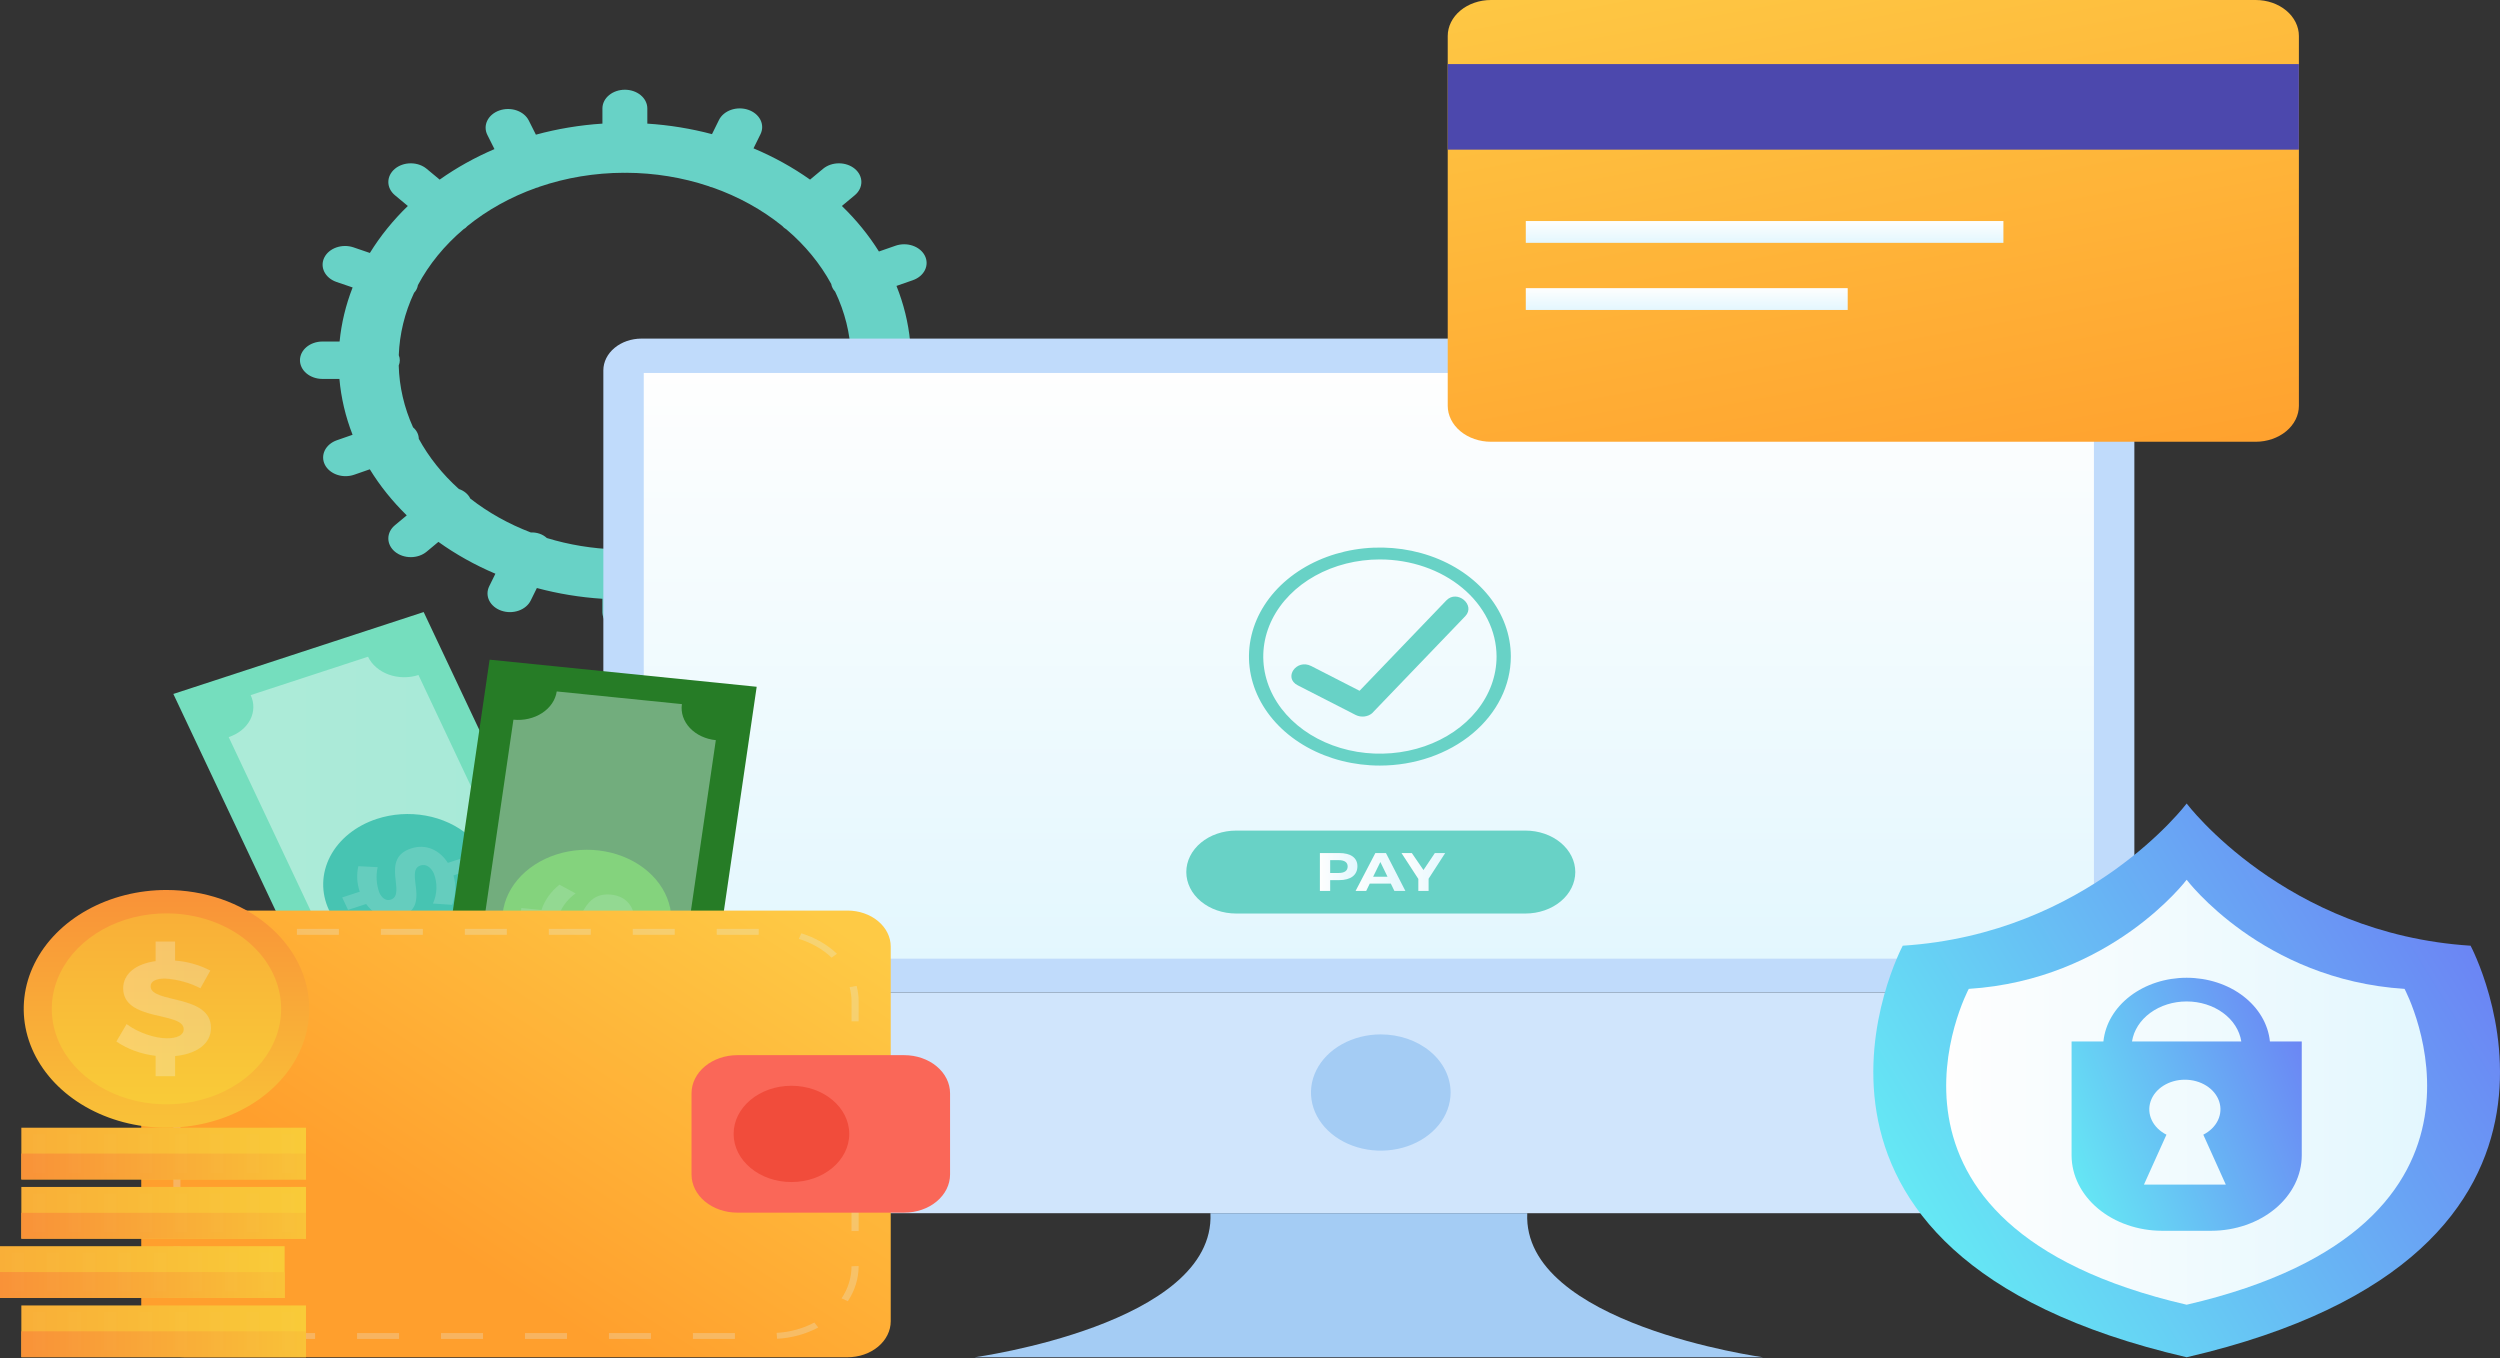 <svg width="600" height="326" viewBox="0 0 600 326" fill="none" xmlns="http://www.w3.org/2000/svg">
<rect x="0" y="0" width="600" height="326" fill="#333333" stroke="none"/>
<path d="M222.629 81.968H218.433C217.988 77.424 216.887 72.942 215.153 68.618L219.08 67.25C220.398 66.791 221.443 65.915 221.985 64.814C222.527 63.714 222.522 62.479 221.971 61.381C221.42 60.284 220.367 59.414 219.045 58.962C217.723 58.511 216.24 58.515 214.922 58.974L210.942 60.36C208.493 56.445 205.509 52.778 202.049 49.433L205.151 46.852C205.651 46.436 206.048 45.941 206.319 45.397C206.589 44.853 206.729 44.27 206.729 43.681C206.729 43.092 206.589 42.509 206.319 41.965C206.048 41.421 205.651 40.927 205.151 40.51C204.651 40.094 204.057 39.764 203.404 39.538C202.751 39.313 202.05 39.197 201.343 39.197C200.636 39.197 199.935 39.313 199.282 39.538C198.628 39.764 198.035 40.094 197.535 40.51L194.414 43.108C190.262 40.168 185.707 37.649 180.842 35.603L182.526 32.19C183.063 31.09 183.054 29.858 182.502 28.763C181.95 27.669 180.899 26.801 179.579 26.351C178.26 25.9 176.78 25.904 175.464 26.36C174.148 26.817 173.102 27.689 172.558 28.787L170.877 32.195C165.839 30.856 160.63 30.009 155.357 29.67V25.962C155.338 24.782 154.762 23.657 153.754 22.828C152.745 22 151.386 21.535 149.969 21.535C148.553 21.535 147.193 22 146.185 22.828C145.177 23.657 144.601 24.782 144.582 25.962V29.67C139.152 30.021 133.792 30.911 128.616 32.321L126.904 28.916C126.353 27.819 125.301 26.948 123.979 26.497C122.657 26.045 121.174 26.05 119.856 26.509C118.538 26.968 117.493 27.844 116.951 28.944C116.408 30.045 116.413 31.279 116.965 32.377L118.671 35.782C113.964 37.796 109.552 40.254 105.522 43.109L102.394 40.51C101.384 39.669 100.015 39.197 98.586 39.197C97.158 39.197 95.788 39.669 94.778 40.51C93.768 41.351 93.2 42.492 93.2 43.681C93.2 44.87 93.768 46.011 94.778 46.852L97.88 49.435C94.318 52.88 91.261 56.665 88.772 60.71L84.785 59.348C83.468 58.917 81.999 58.934 80.697 59.397C79.395 59.859 78.364 60.73 77.826 61.821C77.289 62.911 77.289 64.134 77.827 65.225C78.364 66.315 79.395 67.186 80.698 67.648L84.63 68.99C82.984 73.2 81.934 77.556 81.502 81.968H77.308C75.892 81.984 74.54 82.463 73.545 83.303C72.55 84.142 71.992 85.274 71.992 86.454C71.992 87.633 72.55 88.765 73.545 89.605C74.54 90.444 75.892 90.924 77.308 90.939H81.46C81.86 95.498 82.921 100 84.618 104.347L80.858 105.656C80.205 105.883 79.612 106.215 79.114 106.633C78.615 107.051 78.221 107.547 77.952 108.091C77.684 108.636 77.547 109.22 77.549 109.809C77.552 110.398 77.693 110.981 77.966 111.524C78.517 112.622 79.57 113.492 80.891 113.943C81.546 114.167 82.247 114.281 82.954 114.279C83.662 114.277 84.362 114.159 85.014 113.932L88.754 112.631C91.185 116.591 94.16 120.302 97.621 123.689L94.778 126.056C93.767 126.897 93.199 128.038 93.199 129.228C93.198 130.417 93.766 131.558 94.776 132.4C95.786 133.241 97.156 133.714 98.585 133.714C100.014 133.714 101.384 133.242 102.394 132.401L105.217 130.051C109.393 133.045 113.985 135.61 118.895 137.693L117.404 140.72C117.136 141.265 116.999 141.849 117.001 142.438C117.004 143.027 117.145 143.61 117.418 144.153C117.691 144.696 118.09 145.19 118.592 145.605C119.094 146.02 119.689 146.349 120.344 146.572C120.998 146.796 121.699 146.91 122.407 146.908C123.114 146.906 123.814 146.788 124.467 146.561C125.119 146.333 125.712 146.001 126.211 145.583C126.709 145.165 127.104 144.67 127.372 144.125L128.849 141.127C133.951 142.497 139.229 143.363 144.573 143.706V146.949C144.592 148.128 145.168 149.254 146.176 150.082C147.185 150.911 148.544 151.375 149.961 151.375C151.377 151.375 152.737 150.911 153.745 150.082C154.753 149.254 155.329 148.128 155.348 146.949V143.701C160.851 143.347 166.281 142.438 171.521 140.995L173.026 143.989C173.577 145.086 174.629 145.956 175.951 146.408C177.272 146.859 178.755 146.855 180.073 146.396C181.391 145.937 182.436 145.061 182.978 143.961C183.52 142.86 183.515 141.626 182.963 140.528L181.447 137.508C186.203 135.46 190.656 132.957 194.717 130.051L197.539 132.4C198.549 133.241 199.919 133.713 201.348 133.713C202.776 133.713 204.146 133.241 205.156 132.4C206.166 131.559 206.734 130.418 206.734 129.229C206.734 128.039 206.166 126.899 205.156 126.058L202.313 123.691C205.877 120.203 208.927 116.373 211.396 112.281L215.146 113.561C216.468 114.012 217.951 114.008 219.269 113.549C220.587 113.09 221.632 112.214 222.175 111.113C222.717 110.013 222.712 108.778 222.161 107.681C221.609 106.583 220.557 105.713 219.235 105.261L215.469 103.974C217.079 99.742 218.088 95.368 218.473 90.94H222.626C224.043 90.924 225.395 90.445 226.39 89.605C227.385 88.766 227.943 87.634 227.943 86.455C227.943 85.275 227.385 84.143 226.39 83.304C225.395 82.464 224.043 81.985 222.626 81.969L222.629 81.968ZM199.953 103.538C199.722 104.013 199.599 104.52 199.593 105.033C197.168 109.56 193.868 113.725 189.823 117.362C189.201 117.57 188.637 117.881 188.164 118.276C187.692 118.671 187.321 119.142 187.075 119.661C182.889 122.93 178.108 125.628 172.91 127.654C172.194 127.629 171.479 127.734 170.817 127.962C170.147 128.198 169.549 128.555 169.066 129.007C163.63 130.711 157.898 131.673 152.094 131.856C151.434 131.585 150.709 131.444 149.974 131.444C149.239 131.444 148.514 131.585 147.854 131.856C142.18 131.678 136.574 130.757 131.244 129.128C130.757 128.671 130.152 128.313 129.474 128.081C128.81 127.856 128.095 127.755 127.38 127.785C122.05 125.744 117.151 123 112.872 119.658C112.626 119.139 112.255 118.668 111.783 118.273C111.31 117.878 110.746 117.567 110.124 117.359C106.167 113.797 102.921 109.73 100.509 105.313C100.496 104.28 100.001 103.293 99.13 102.558C96.988 97.808 95.827 92.791 95.694 87.719C96.036 86.919 96.04 86.046 95.707 85.244C95.895 80.12 97.135 75.06 99.373 70.284C99.879 69.75 100.198 69.11 100.297 68.435C102.947 63.458 106.65 58.919 111.229 55.033C111.606 54.83 111.929 54.565 112.177 54.254C116.958 50.383 122.552 47.276 128.68 45.087C128.83 45.046 128.983 45.024 129.129 44.972C129.251 44.928 129.356 44.867 129.473 44.815C135.896 42.627 142.766 41.49 149.706 41.466C149.801 41.466 149.882 41.49 149.973 41.49C150.064 41.49 150.149 41.469 150.239 41.466C157.062 41.49 163.817 42.59 170.147 44.709C170.257 44.755 170.356 44.813 170.471 44.853C170.62 44.905 170.776 44.927 170.928 44.967C177.186 47.16 182.896 50.309 187.764 54.249C187.888 54.394 188.023 54.531 188.168 54.661C188.341 54.796 188.524 54.921 188.716 55.035C193.21 58.846 196.859 63.289 199.496 68.157C199.604 68.827 199.927 69.459 200.431 69.988C202.756 74.85 204.045 80.012 204.239 85.242C204.081 85.636 203.996 86.049 203.989 86.464C203.997 86.891 204.084 87.314 204.247 87.718C204.124 92.68 203.012 97.592 200.959 102.252C200.53 102.624 200.189 103.061 199.953 103.538Z" fill="#68D2C6"/>
<path d="M144.803 238.2V283.559C144.809 285.576 145.774 287.509 147.486 288.935C149.199 290.361 151.519 291.166 153.942 291.172H503.104C505.526 291.166 507.848 290.362 509.56 288.935C511.273 287.509 512.238 285.576 512.245 283.559V238.2H144.803Z" fill="#D0E5FC"/>
<path d="M512.246 238.2V88.875C512.238 86.858 511.273 84.926 509.56 83.5C507.848 82.073 505.527 81.269 503.105 81.263H153.942C151.52 81.269 149.199 82.073 147.487 83.5C145.774 84.926 144.809 86.858 144.803 88.875V238.2H512.246Z" fill="#C0DBFB"/>
<path d="M502.542 89.513H154.503V230.076H502.542V89.513Z" fill="url(#paint0_linear_1934_16302)"/>
<path d="M366.541 291.172H290.506C291.764 317.829 233.928 325.741 233.928 325.741H423.12C423.12 325.741 365.284 317.829 366.541 291.172Z" fill="#A4CCF4"/>
<path d="M348.144 262.207C348.144 264.966 347.161 267.663 345.32 269.957C343.479 272.25 340.862 274.038 337.801 275.094C334.739 276.15 331.371 276.426 328.121 275.888C324.871 275.349 321.885 274.021 319.542 272.07C317.199 270.119 315.603 267.634 314.957 264.928C314.31 262.222 314.642 259.417 315.91 256.868C317.178 254.319 319.325 252.14 322.08 250.608C324.836 249.075 328.075 248.256 331.388 248.256C335.832 248.256 340.094 249.726 343.236 252.342C346.378 254.959 348.144 258.507 348.144 262.207Z" fill="#A4CCF4"/>
<path d="M357.834 0H541.356C544.109 0 546.749 0.91 548.696 2.531C550.642 4.152 551.736 6.35 551.736 8.642V97.379C551.736 98.514 551.467 99.638 550.946 100.687C550.424 101.735 549.66 102.688 548.696 103.491C547.732 104.293 546.588 104.93 545.329 105.364C544.069 105.798 542.719 106.022 541.356 106.022H357.834C355.081 106.022 352.441 105.111 350.494 103.491C348.548 101.87 347.454 99.672 347.454 97.379V8.643C347.454 6.35 348.548 4.152 350.494 2.531C352.441 0.911 355.081 0 357.834 0V0Z" fill="url(#paint1_linear_1934_16302)"/>
<path d="M551.736 15.38H347.454V35.918H551.736V15.38Z" fill="#4C48AD"/>
<path d="M480.818 53.048H366.19V58.282H480.818V53.048Z" fill="url(#paint2_linear_1934_16302)"/>
<path d="M443.449 69.155H366.19V74.391H443.449V69.155Z" fill="url(#paint3_linear_1934_16302)"/>
<path d="M592.939 226.969C548.368 224.124 524.798 192.842 524.798 192.842C524.798 192.842 501.226 224.124 456.658 226.969C456.658 226.969 417.209 300.81 524.798 325.74C632.387 300.81 592.939 226.969 592.939 226.969Z" fill="url(#paint4_linear_1934_16302)"/>
<path d="M577.093 237.33C542.885 235.146 524.798 211.139 524.798 211.139C524.798 211.139 506.709 235.146 472.503 237.33C472.503 237.33 442.227 294 524.798 313.133C607.368 294 577.093 237.33 577.093 237.33Z" fill="url(#paint5_linear_1934_16302)"/>
<path d="M544.778 249.946C544.354 245.777 542.065 241.893 538.365 239.062C534.665 236.231 529.823 234.661 524.798 234.661C519.774 234.661 514.932 236.231 511.232 239.062C507.532 241.893 505.243 245.777 504.819 249.946H497.18V277.319C497.196 282.107 499.488 286.695 503.554 290.081C507.621 293.467 513.131 295.375 518.882 295.388H530.717C536.468 295.375 541.979 293.467 546.046 290.081C550.112 286.695 552.404 282.107 552.42 277.319V249.946H544.778ZM514.546 284.308L519.948 272.322C518.352 271.518 517.117 270.301 516.43 268.858C515.743 267.414 515.643 265.823 516.144 264.328C516.645 262.832 517.721 261.515 519.206 260.576C520.691 259.637 522.505 259.129 524.37 259.129C526.234 259.129 528.048 259.637 529.533 260.576C531.019 261.515 532.094 262.832 532.595 264.328C533.096 265.823 532.996 267.414 532.309 268.858C531.622 270.301 530.387 271.518 528.792 272.322L534.194 284.308H514.546ZM511.684 249.946C512.096 247.292 513.654 244.855 516.067 243.088C518.481 241.322 521.584 240.348 524.797 240.348C528.01 240.348 531.113 241.322 533.527 243.088C535.94 244.855 537.498 247.292 537.91 249.946H511.684Z" fill="url(#paint6_linear_1934_16302)"/>
<path d="M331.177 183.739C324.962 183.739 318.886 182.205 313.719 179.33C308.551 176.455 304.523 172.369 302.144 167.588C299.766 162.807 299.143 157.547 300.356 152.471C301.568 147.396 304.561 142.734 308.956 139.075C313.35 135.416 318.95 132.924 325.045 131.914C331.141 130.905 337.46 131.423 343.202 133.403C348.944 135.383 353.852 138.737 357.305 143.039C360.758 147.342 362.601 152.401 362.601 157.575C362.592 164.512 359.278 171.162 353.387 176.067C347.496 180.972 339.509 183.731 331.177 183.739ZM331.177 134.265C325.64 134.265 320.228 135.632 315.624 138.194C311.021 140.755 307.433 144.396 305.314 148.655C303.196 152.914 302.641 157.601 303.722 162.122C304.802 166.643 307.469 170.796 311.384 174.056C315.299 177.316 320.288 179.535 325.718 180.435C331.149 181.334 336.778 180.872 341.893 179.108C347.008 177.344 351.381 174.356 354.457 170.523C357.533 166.69 359.175 162.184 359.175 157.574C359.166 151.394 356.213 145.47 350.964 141.1C345.716 136.731 338.599 134.273 331.177 134.267V134.265Z" fill="#68D2C6"/>
<path d="M347.123 144.098C340.181 151.328 333.238 158.559 326.294 165.79C322.429 163.809 318.564 161.83 314.698 159.852C311.156 158.037 307.931 162.668 311.453 164.474C316.1 166.851 320.747 169.229 325.393 171.609C326.004 171.912 326.72 172.035 327.426 171.959C328.132 171.883 328.786 171.612 329.286 171.19C336.746 163.421 344.206 155.651 351.668 147.882C354.227 145.215 349.708 141.398 347.123 144.098Z" fill="#68D2C6"/>
<path d="M378.07 209.293C378.069 211.933 376.809 214.465 374.567 216.331C372.325 218.198 369.284 219.246 366.114 219.247H296.665C293.495 219.246 290.454 218.198 288.213 216.331C285.971 214.465 284.711 211.933 284.711 209.293C284.711 207.986 285.02 206.692 285.621 205.485C286.222 204.277 287.102 203.18 288.212 202.256C289.323 201.332 290.64 200.599 292.091 200.099C293.541 199.599 295.096 199.342 296.665 199.342H366.114C367.684 199.342 369.238 199.599 370.689 200.099C372.139 200.599 373.457 201.332 374.568 202.256C375.678 203.18 376.559 204.277 377.16 205.485C377.761 206.692 378.07 207.986 378.07 209.293Z" fill="#68D2C6"/>
<path d="M321.411 204.731C324.189 204.731 325.781 205.875 325.781 207.887C325.781 210.007 324.189 211.229 321.411 211.229H319.239V213.827H316.775V204.729L321.411 204.731ZM319.239 209.514H321.285C322.659 209.514 323.438 208.993 323.438 207.954C323.438 206.94 322.659 206.434 321.285 206.434H319.239V209.514Z" fill="url(#paint7_linear_1934_16302)"/>
<path d="M328.743 212.063L327.884 213.832H325.339L330.085 204.734H332.629L337.295 213.832H334.658L333.797 212.063H328.743ZM331.287 206.879L329.554 210.415H333.004L331.287 206.879Z" fill="url(#paint8_linear_1934_16302)"/>
<path d="M342.864 213.829H340.4V210.944L336.357 204.731H338.839L341.633 208.811L344.366 204.731H346.846L342.865 210.891L342.864 213.829Z" fill="url(#paint9_linear_1934_16302)"/>
<path d="M101.681 146.891L41.602 166.55L94.044 277.643L154.122 257.984L101.681 146.891Z" fill="#75DEBE"/>
<path opacity="0.4" d="M107.403 266.921L135.568 257.705C135.12 256.755 134.9 255.741 134.923 254.72C134.945 253.699 135.208 252.692 135.698 251.756C136.188 250.82 136.894 249.974 137.777 249.265C138.66 248.557 139.701 248 140.842 247.626L100.43 162.003C98.126 162.756 95.556 162.717 93.287 161.894C91.018 161.071 89.234 159.531 88.327 157.613L60.16 166.828C61.065 168.747 61.018 170.886 60.029 172.776C59.04 174.666 57.19 176.151 54.886 176.905L95.301 262.531C96.442 262.158 97.66 261.975 98.885 261.993C100.111 262.012 101.32 262.231 102.444 262.639C103.568 263.046 104.584 263.634 105.435 264.369C106.286 265.104 106.955 265.971 107.403 266.921Z" fill="url(#paint10_linear_1934_16302)"/>
<path d="M90.439 196.535C94.176 195.312 98.265 195.039 102.188 195.75C106.112 196.462 109.694 198.126 112.481 200.533C115.268 202.939 117.136 205.98 117.847 209.27C118.559 212.561 118.083 215.953 116.479 219.018C114.875 222.083 112.216 224.683 108.837 226.489C105.458 228.296 101.512 229.228 97.497 229.167C93.483 229.106 89.58 228.055 86.282 226.148C82.985 224.24 80.441 221.561 78.972 218.449C77.003 214.277 77.105 209.625 79.255 205.515C81.406 201.405 85.429 198.175 90.439 196.535Z" fill="url(#paint11_linear_1934_16302)"/>
<g opacity="0.4">
<path opacity="0.4" d="M98.669 203.624C102.289 202.44 105.532 204.051 107.483 207.09L111.937 205.634L113.347 208.62L108.834 210.098C109.504 212.432 109.391 214.875 108.507 217.159L103.908 216.851C104.944 214.539 105.023 212.006 104.133 209.653C103.368 208.032 102.197 207.297 100.911 207.716C96.961 209.007 103.647 217.541 96.232 219.968C93.033 221.015 89.903 219.796 87.873 216.954L83.536 218.374L82.127 215.388L86.341 214.009C85.655 212.016 85.54 209.918 86.006 207.882L90.637 208.118C90.187 210.162 90.328 212.265 91.047 214.254C91.668 215.572 92.658 216.28 93.795 215.911C97.659 214.645 91.124 206.061 98.669 203.624Z" fill="url(#paint12_linear_1934_16302)"/>
</g>
<path d="M117.507 158.321L100.159 276.852L164.258 283.356L181.605 164.825L117.507 158.321Z" fill="#267C26"/>
<path opacity="0.4" d="M163.657 168.986L133.615 165.947C133.316 167.993 132.053 169.857 130.104 171.128C128.154 172.399 125.679 172.973 123.221 172.725L109.889 264.048C112.346 264.297 114.585 265.349 116.111 266.972C117.638 268.595 118.328 270.656 118.03 272.703L148.072 275.743C148.22 274.73 148.606 273.75 149.209 272.861C149.811 271.972 150.618 271.191 151.584 270.561C152.549 269.932 153.654 269.467 154.835 269.193C156.016 268.919 157.25 268.842 158.468 268.965L171.796 177.639C169.339 177.39 167.101 176.339 165.574 174.716C164.048 173.093 163.358 171.032 163.657 168.986Z" fill="url(#paint13_linear_1934_16302)"/>
<path d="M138.392 237.626C134.406 237.222 130.653 235.843 127.608 233.664C124.563 231.484 122.363 228.602 121.286 225.381C120.208 222.161 120.302 218.746 121.555 215.57C122.808 212.394 125.165 209.598 128.326 207.537C131.488 205.475 135.313 204.241 139.317 203.989C143.321 203.738 147.325 204.481 150.822 206.124C154.319 207.767 157.152 210.237 158.964 213.22C160.775 216.204 161.483 219.568 160.998 222.887C160.348 227.337 157.601 231.39 153.361 234.154C149.122 236.918 143.737 238.167 138.392 237.626Z" fill="url(#paint14_linear_1934_16302)"/>
<g opacity="0.4">
<path opacity="0.4" d="M135.2 228.129C131.339 227.741 129.407 225.039 129.419 221.59L124.671 221.109L125.135 217.923L129.949 218.41C130.691 216.09 132.185 213.985 134.267 212.324L138.138 214.415C135.906 216.039 134.389 218.237 133.83 220.661C133.578 222.386 134.19 223.502 135.561 223.637C139.774 224.065 138.761 213.912 146.673 214.712C150.085 215.057 152.143 217.366 152.304 220.671L156.932 221.137L156.466 224.326L151.971 223.871C151.437 225.896 150.34 227.788 148.767 229.394L144.829 227.353C146.39 225.733 147.467 223.828 147.971 221.794C148.178 220.388 147.708 219.37 146.499 219.247C142.383 218.831 143.232 228.97 135.2 228.129Z" fill="url(#paint15_linear_1934_16302)"/>
</g>
<path d="M44.279 218.537H203.4C206.152 218.538 208.791 219.449 210.736 221.07C212.682 222.69 213.775 224.888 213.775 227.179V317.099C213.775 319.391 212.681 321.589 210.734 323.21C208.788 324.831 206.148 325.741 203.395 325.741H44.279C41.526 325.741 38.885 324.83 36.939 323.21C34.992 321.589 33.898 319.391 33.898 317.098V227.18C33.898 224.887 34.992 222.689 36.939 221.068C38.885 219.448 41.526 218.537 44.279 218.537V218.537Z" fill="url(#paint16_linear_1934_16302)"/>
<g opacity="0.5">
<path opacity="0.5" d="M176.375 321.349H166.3V319.929H176.375V321.349ZM156.224 321.349H146.149V319.929H156.224V321.349ZM136.073 321.349H125.998V319.929H136.073V321.349ZM115.922 321.349H105.847V319.929H115.922V321.349ZM95.771 321.349H85.695V319.929H95.772L95.771 321.349ZM75.619 321.349H65.544V319.929H75.619V321.349ZM186.506 321.311L186.393 319.891C189.617 319.712 192.734 318.857 195.454 317.405L196.375 318.602C193.413 320.184 190.018 321.115 186.507 321.31L186.506 321.311ZM55.314 320.271C52.018 319.25 49.08 317.56 46.767 315.355L48.055 314.418C50.179 316.446 52.879 318 55.908 318.939L55.314 320.271ZM203.48 312.291L201.985 311.604C203.545 309.248 204.363 306.601 204.365 303.911L206.071 303.848V303.911C206.07 306.841 205.178 309.724 203.48 312.291ZM42.084 307.631C41.763 306.409 41.601 305.162 41.602 303.911V299.12H43.307V303.915C43.307 305.063 43.456 306.207 43.751 307.328L42.084 307.631ZM206.071 295.458H204.365V287.068H206.071V295.458ZM43.31 290.73H41.604V282.338H43.31V290.73ZM206.073 278.682H204.367V270.291H206.073V278.682ZM43.31 273.953H41.604V265.562H43.31V273.953ZM206.073 261.904H204.367V253.516H206.073V261.904ZM43.31 257.174H41.604V248.786H43.31V257.174ZM206.073 245.126H204.367V240.364C204.367 239.207 204.216 238.053 203.917 236.923L205.584 236.616C205.911 237.847 206.075 239.104 206.075 240.365L206.073 245.126ZM41.604 240.396V240.363C41.606 237.445 42.491 234.574 44.176 232.016L45.673 232.698C44.125 235.048 43.313 237.684 43.311 240.363L41.604 240.396ZM199.588 229.835C197.46 227.809 194.755 226.259 191.722 225.327L192.314 223.992C195.612 225.009 198.553 226.696 200.87 228.9L199.588 229.835ZM52.187 226.885L51.263 225.69C54.223 224.105 57.615 223.169 61.126 222.968L61.243 224.388C58.02 224.571 54.904 225.43 52.187 226.885ZM182.091 224.352H172.017V222.931H182.094L182.091 224.352ZM161.937 224.352H151.865V222.931H161.94L161.937 224.352ZM141.786 224.352H131.716V222.931H141.789L141.786 224.352ZM121.635 224.352H111.564V222.931H121.639L121.635 224.352ZM101.484 224.352H91.412V222.931H101.488L101.484 224.352ZM81.335 224.352H71.262V222.931H81.339L81.335 224.352Z" fill="#E1F5FC"/>
</g>
<path d="M176.959 253.238H217.021C219.937 253.238 222.733 254.203 224.795 255.919C226.856 257.636 228.015 259.964 228.015 262.391V281.881C228.015 284.309 226.856 286.637 224.795 288.353C222.733 290.07 219.937 291.034 217.021 291.034H176.959C174.044 291.034 171.247 290.07 169.186 288.353C167.124 286.637 165.966 284.309 165.966 281.881V262.391C165.966 259.964 167.124 257.636 169.186 255.919C171.247 254.203 174.044 253.238 176.959 253.238V253.238Z" fill="#FA6758"/>
<path d="M189.946 283.691C197.609 283.691 203.821 278.519 203.821 272.139C203.821 265.758 197.609 260.586 189.946 260.586C182.283 260.586 176.07 265.758 176.07 272.139C176.07 278.519 182.283 283.691 189.946 283.691Z" fill="#F14C3B"/>
<path d="M73.435 313.308H5.123V325.718H73.435V313.308Z" fill="url(#paint17_linear_1934_16302)"/>
<path d="M73.435 319.514H5.123V325.718H73.435V319.514Z" fill="url(#paint18_linear_1934_16302)"/>
<g opacity="0.3">
<g opacity="0.3">
<g opacity="0.3">
<path opacity="0.3" d="M10.922 314.84H7.862V324.183H10.922V314.84Z" fill="#E1F5FC"/>
<path opacity="0.3" d="M19.463 314.84H16.403V324.183H19.463V314.84Z" fill="#E1F5FC"/>
</g>
<g opacity="0.3">
<path opacity="0.3" d="M28.002 314.84H24.941V324.183H28.002V314.84Z" fill="#E1F5FC"/>
<path opacity="0.3" d="M36.541 314.84H33.48V324.183H36.541V314.84Z" fill="#E1F5FC"/>
</g>
</g>
<g opacity="0.3">
<g opacity="0.3">
<path opacity="0.3" d="M45.079 314.84H42.019V324.183H45.079V314.84Z" fill="#E1F5FC"/>
<path opacity="0.3" d="M53.618 314.84H50.558V324.183H53.618V314.84Z" fill="#E1F5FC"/>
</g>
<g opacity="0.3">
<path opacity="0.3" d="M62.156 314.84H59.096V324.183H62.156V314.84Z" fill="#E1F5FC"/>
<path opacity="0.3" d="M70.697 314.84H67.637V324.183H70.697V314.84Z" fill="#E1F5FC"/>
</g>
</g>
</g>
<path d="M68.312 299.087H0V311.499H68.312V299.087Z" fill="url(#paint19_linear_1934_16302)"/>
<path d="M68.312 305.295H0V311.499H68.312V305.295Z" fill="url(#paint20_linear_1934_16302)"/>
<g opacity="0.3">
<g opacity="0.3">
<g opacity="0.3">
<path opacity="0.3" d="M5.799 300.621H2.739V309.962H5.799V300.621Z" fill="#E1F5FC"/>
<path opacity="0.3" d="M14.34 300.621H11.278V309.962H14.34V300.621Z" fill="#E1F5FC"/>
</g>
<g opacity="0.3">
<path opacity="0.3" d="M22.878 300.621H19.818V309.962H22.878V300.621Z" fill="#E1F5FC"/>
<path opacity="0.3" d="M31.418 300.621H28.357V309.962H31.418V300.621Z" fill="#E1F5FC"/>
</g>
</g>
<g opacity="0.3">
<g opacity="0.3">
<path opacity="0.3" d="M39.956 300.621H36.895V309.962H39.956V300.621Z" fill="#E1F5FC"/>
<path opacity="0.3" d="M48.495 300.621H45.435V309.962H48.495V300.621Z" fill="#E1F5FC"/>
</g>
<g opacity="0.3">
<path opacity="0.3" d="M57.033 300.621H53.973V309.962H57.033V300.621Z" fill="#E1F5FC"/>
<path opacity="0.3" d="M65.574 300.621H62.512V309.962H65.574V300.621Z" fill="#E1F5FC"/>
</g>
</g>
</g>
<path d="M73.435 270.651H5.123V283.062H73.435V270.651Z" fill="url(#paint21_linear_1934_16302)"/>
<path d="M73.435 276.857H5.123V283.062H73.435V276.857Z" fill="url(#paint22_linear_1934_16302)"/>
<g opacity="0.3">
<g opacity="0.3">
<g opacity="0.3">
<path opacity="0.3" d="M10.922 272.184H7.862V281.526H10.922V272.184Z" fill="#E1F5FC"/>
<path opacity="0.3" d="M19.463 272.184H16.403V281.526H19.463V272.184Z" fill="#E1F5FC"/>
</g>
<g opacity="0.3">
<path opacity="0.3" d="M28.002 272.184H24.941V281.526H28.002V272.184Z" fill="#E1F5FC"/>
<path opacity="0.3" d="M36.541 272.184H33.48V281.526H36.541V272.184Z" fill="#E1F5FC"/>
</g>
</g>
<g opacity="0.3">
<g opacity="0.3">
<path opacity="0.3" d="M45.079 272.184H42.019V281.526H45.079V272.184Z" fill="#E1F5FC"/>
<path opacity="0.3" d="M53.618 272.184H50.558V281.526H53.618V272.184Z" fill="#E1F5FC"/>
</g>
<g opacity="0.3">
<path opacity="0.3" d="M62.156 272.184H59.096V281.526H62.156V272.184Z" fill="#E1F5FC"/>
<path opacity="0.3" d="M70.697 272.184H67.637V281.526H70.697V272.184Z" fill="#E1F5FC"/>
</g>
</g>
</g>
<path d="M73.435 284.869H5.123V297.28H73.435V284.869Z" fill="url(#paint23_linear_1934_16302)"/>
<path d="M73.435 291.077H5.123V297.28H73.435V291.077Z" fill="url(#paint24_linear_1934_16302)"/>
<g opacity="0.3">
<g opacity="0.3">
<g opacity="0.3">
<path opacity="0.3" d="M10.922 286.402H7.862V295.744H10.922V286.402Z" fill="#E1F5FC"/>
<path opacity="0.3" d="M19.463 286.402H16.403V295.744H19.463V286.402Z" fill="#E1F5FC"/>
</g>
<g opacity="0.3">
<path opacity="0.3" d="M28.002 286.402H24.941V295.744H28.002V286.402Z" fill="#E1F5FC"/>
<path opacity="0.3" d="M36.541 286.402H33.48V295.744H36.541V286.402Z" fill="#E1F5FC"/>
</g>
</g>
<g opacity="0.3">
<g opacity="0.3">
<path opacity="0.3" d="M45.079 286.402H42.019V295.744H45.079V286.402Z" fill="#E1F5FC"/>
<path opacity="0.3" d="M53.618 286.402H50.558V295.744H53.618V286.402Z" fill="#E1F5FC"/>
</g>
<g opacity="0.3">
<path opacity="0.3" d="M62.156 286.402H59.096V295.744H62.156V286.402Z" fill="#E1F5FC"/>
<path opacity="0.3" d="M70.697 286.402H67.637V295.744H70.697V286.402Z" fill="#E1F5FC"/>
</g>
</g>
</g>
<path d="M74.218 242.124C74.218 247.766 72.208 253.281 68.443 257.972C64.678 262.663 59.327 266.319 53.066 268.478C46.806 270.637 39.916 271.202 33.27 270.101C26.624 269.001 20.519 266.284 15.727 262.294C10.936 258.305 7.673 253.222 6.351 247.688C5.029 242.154 5.707 236.418 8.301 231.206C10.894 225.993 15.285 221.538 20.92 218.404C26.554 215.269 33.179 213.596 39.955 213.596C44.455 213.596 48.91 214.334 53.067 215.767C57.224 217.201 61.002 219.302 64.183 221.951C67.365 224.6 69.888 227.745 71.61 231.207C73.332 234.668 74.218 238.377 74.218 242.124Z" fill="url(#paint25_linear_1934_16302)"/>
<path d="M67.476 242.124C67.476 246.656 65.862 251.087 62.838 254.855C59.814 258.624 55.516 261.562 50.486 263.296C45.457 265.031 39.923 265.485 34.584 264.601C29.245 263.717 24.34 261.535 20.491 258.33C16.641 255.125 14.02 251.042 12.958 246.596C11.896 242.151 12.441 237.543 14.524 233.356C16.607 229.169 20.134 225.59 24.661 223.071C29.187 220.553 34.508 219.209 39.952 219.209C47.251 219.21 54.251 221.624 59.413 225.921C64.574 230.218 67.475 236.046 67.476 242.124Z" fill="url(#paint26_linear_1934_16302)"/>
<g opacity="0.5">
<path opacity="0.5" d="M50.633 246.714C50.633 250.639 47.01 252.972 42.026 253.459V258.292H37.35V253.4C33.889 252.994 30.629 251.805 27.925 249.961L30.38 245.779C33.184 247.856 37.158 249.186 40.038 249.186C42.572 249.186 44.091 248.406 44.091 247.012C44.091 242.73 29.562 245.226 29.562 237.185C29.562 233.713 32.601 231.315 37.351 230.67V225.968H42.027V230.539C45.031 230.778 47.926 231.601 50.478 232.941L48.103 237.184C45.535 235.857 42.624 235.057 39.612 234.852C37.547 234.852 36.146 235.466 36.146 236.7C36.145 240.877 50.67 238.541 50.633 246.714Z" fill="url(#paint27_linear_1934_16302)"/>
</g>
<defs>
<linearGradient id="paint0_linear_1934_16302" x1="328.523" y1="89.513" x2="328.523" y2="230.076" gradientUnits="userSpaceOnUse">
<stop stop-color="#FEFEFE"/>
<stop offset="1" stop-color="#E3F7FE"/>
</linearGradient>
<linearGradient id="paint1_linear_1934_16302" x1="399.954" y1="-18.448" x2="429.151" y2="137.584" gradientUnits="userSpaceOnUse">
<stop stop-color="#FECA45"/>
<stop offset="1" stop-color="#FF9F2D"/>
</linearGradient>
<linearGradient id="paint2_linear_1934_16302" x1="423.504" y1="53.048" x2="423.504" y2="58.282" gradientUnits="userSpaceOnUse">
<stop stop-color="#FEFEFE"/>
<stop offset="1" stop-color="#E3F7FE"/>
</linearGradient>
<linearGradient id="paint3_linear_1934_16302" x1="404.82" y1="69.155" x2="404.82" y2="74.391" gradientUnits="userSpaceOnUse">
<stop stop-color="#FEFEFE"/>
<stop offset="1" stop-color="#E3F7FE"/>
</linearGradient>
<linearGradient id="paint4_linear_1934_16302" x1="461.479" y1="292.117" x2="586.006" y2="215.494" gradientUnits="userSpaceOnUse">
<stop stop-color="#65E8F4"/>
<stop offset="1" stop-color="#6B85F4"/>
</linearGradient>
<linearGradient id="paint5_linear_1934_16302" x1="467.084" y1="262.136" x2="582.512" y2="262.136" gradientUnits="userSpaceOnUse">
<stop stop-color="#FEFEFE"/>
<stop offset="1" stop-color="#E3F7FE"/>
</linearGradient>
<linearGradient id="paint6_linear_1934_16302" x1="495.964" y1="280.389" x2="555.787" y2="256.617" gradientUnits="userSpaceOnUse">
<stop stop-color="#65E8F4"/>
<stop offset="1" stop-color="#6B85F4"/>
</linearGradient>
<linearGradient id="paint7_linear_1934_16302" x1="316.775" y1="209.278" x2="325.781" y2="209.278" gradientUnits="userSpaceOnUse">
<stop stop-color="#FEFEFE"/>
<stop offset="1" stop-color="#E3F7FE"/>
</linearGradient>
<linearGradient id="paint8_linear_1934_16302" x1="325.339" y1="209.283" x2="337.295" y2="209.283" gradientUnits="userSpaceOnUse">
<stop stop-color="#FEFEFE"/>
<stop offset="1" stop-color="#E3F7FE"/>
</linearGradient>
<linearGradient id="paint9_linear_1934_16302" x1="336.357" y1="209.28" x2="346.846" y2="209.28" gradientUnits="userSpaceOnUse">
<stop stop-color="#FEFEFE"/>
<stop offset="1" stop-color="#E3F7FE"/>
</linearGradient>
<linearGradient id="paint10_linear_1934_16302" x1="72.249" y1="436.457" x2="201.442" y2="436.457" gradientUnits="userSpaceOnUse">
<stop stop-color="#FEFEFE"/>
<stop offset="1" stop-color="#E3F7FE"/>
</linearGradient>
<linearGradient id="paint11_linear_1934_16302" x1="116.545" y1="436.369" x2="157.107" y2="436.369" gradientUnits="userSpaceOnUse">
<stop stop-color="#47C4B2"/>
<stop offset="1" stop-color="#84D37D"/>
</linearGradient>
<linearGradient id="paint12_linear_1934_16302" x1="127.458" y1="436.411" x2="146.19" y2="436.411" gradientUnits="userSpaceOnUse">
<stop stop-color="#FEFEFE"/>
<stop offset="1" stop-color="#E3F7FE"/>
</linearGradient>
<linearGradient id="paint13_linear_1934_16302" x1="-53.857" y1="636.313" x2="75.282" y2="636.313" gradientUnits="userSpaceOnUse">
<stop stop-color="#FEFEFE"/>
<stop offset="1" stop-color="#E3F7FE"/>
</linearGradient>
<linearGradient id="paint14_linear_1934_16302" x1="-9.6" y1="636.312" x2="31.005" y2="636.312" gradientUnits="userSpaceOnUse">
<stop stop-color="#47C4B2"/>
<stop offset="1" stop-color="#84D37D"/>
</linearGradient>
<linearGradient id="paint15_linear_1934_16302" x1="1.337" y1="636.355" x2="20.048" y2="636.355" gradientUnits="userSpaceOnUse">
<stop stop-color="#FEFEFE"/>
<stop offset="1" stop-color="#E3F7FE"/>
</linearGradient>
<linearGradient id="paint16_linear_1934_16302" x1="208.558" y1="227.006" x2="145.189" y2="324.073" gradientUnits="userSpaceOnUse">
<stop stop-color="#FECA45"/>
<stop offset="1" stop-color="#FF9F2D"/>
</linearGradient>
<linearGradient id="paint17_linear_1934_16302" x1="5.123" y1="319.513" x2="73.435" y2="319.513" gradientUnits="userSpaceOnUse">
<stop stop-color="#F9AF38"/>
<stop offset="1" stop-color="#F9CB38"/>
</linearGradient>
<linearGradient id="paint18_linear_1934_16302" x1="5.123" y1="322.616" x2="73.435" y2="322.616" gradientUnits="userSpaceOnUse">
<stop stop-color="#F99238"/>
<stop offset="1" stop-color="#F9C238"/>
</linearGradient>
<linearGradient id="paint19_linear_1934_16302" x1="0" y1="305.293" x2="68.312" y2="305.293" gradientUnits="userSpaceOnUse">
<stop stop-color="#F9AF38"/>
<stop offset="1" stop-color="#F9CB38"/>
</linearGradient>
<linearGradient id="paint20_linear_1934_16302" x1="0" y1="308.397" x2="68.312" y2="308.397" gradientUnits="userSpaceOnUse">
<stop stop-color="#F99238"/>
<stop offset="1" stop-color="#F9C238"/>
</linearGradient>
<linearGradient id="paint21_linear_1934_16302" x1="5.123" y1="276.856" x2="73.435" y2="276.856" gradientUnits="userSpaceOnUse">
<stop stop-color="#F9AF38"/>
<stop offset="1" stop-color="#F9CB38"/>
</linearGradient>
<linearGradient id="paint22_linear_1934_16302" x1="5.123" y1="279.959" x2="73.435" y2="279.959" gradientUnits="userSpaceOnUse">
<stop stop-color="#F99238"/>
<stop offset="1" stop-color="#F9C238"/>
</linearGradient>
<linearGradient id="paint23_linear_1934_16302" x1="5.123" y1="291.075" x2="73.435" y2="291.075" gradientUnits="userSpaceOnUse">
<stop stop-color="#F9AF38"/>
<stop offset="1" stop-color="#F9CB38"/>
</linearGradient>
<linearGradient id="paint24_linear_1934_16302" x1="5.123" y1="294.178" x2="73.435" y2="294.178" gradientUnits="userSpaceOnUse">
<stop stop-color="#F99238"/>
<stop offset="1" stop-color="#F9C238"/>
</linearGradient>
<linearGradient id="paint25_linear_1934_16302" x1="39.955" y1="213.596" x2="39.955" y2="270.65" gradientUnits="userSpaceOnUse">
<stop stop-color="#F99238"/>
<stop offset="1" stop-color="#F9C238"/>
</linearGradient>
<linearGradient id="paint26_linear_1934_16302" x1="39.952" y1="219.209" x2="39.952" y2="265.041" gradientUnits="userSpaceOnUse">
<stop stop-color="#F9AF38"/>
<stop offset="1" stop-color="#F9CB38"/>
</linearGradient>
<linearGradient id="paint27_linear_1934_16302" x1="27.925" y1="242.13" x2="50.633" y2="242.13" gradientUnits="userSpaceOnUse">
<stop stop-color="#FEFEFE"/>
<stop offset="1" stop-color="#E3F7FE"/>
</linearGradient>
</defs>
</svg>
